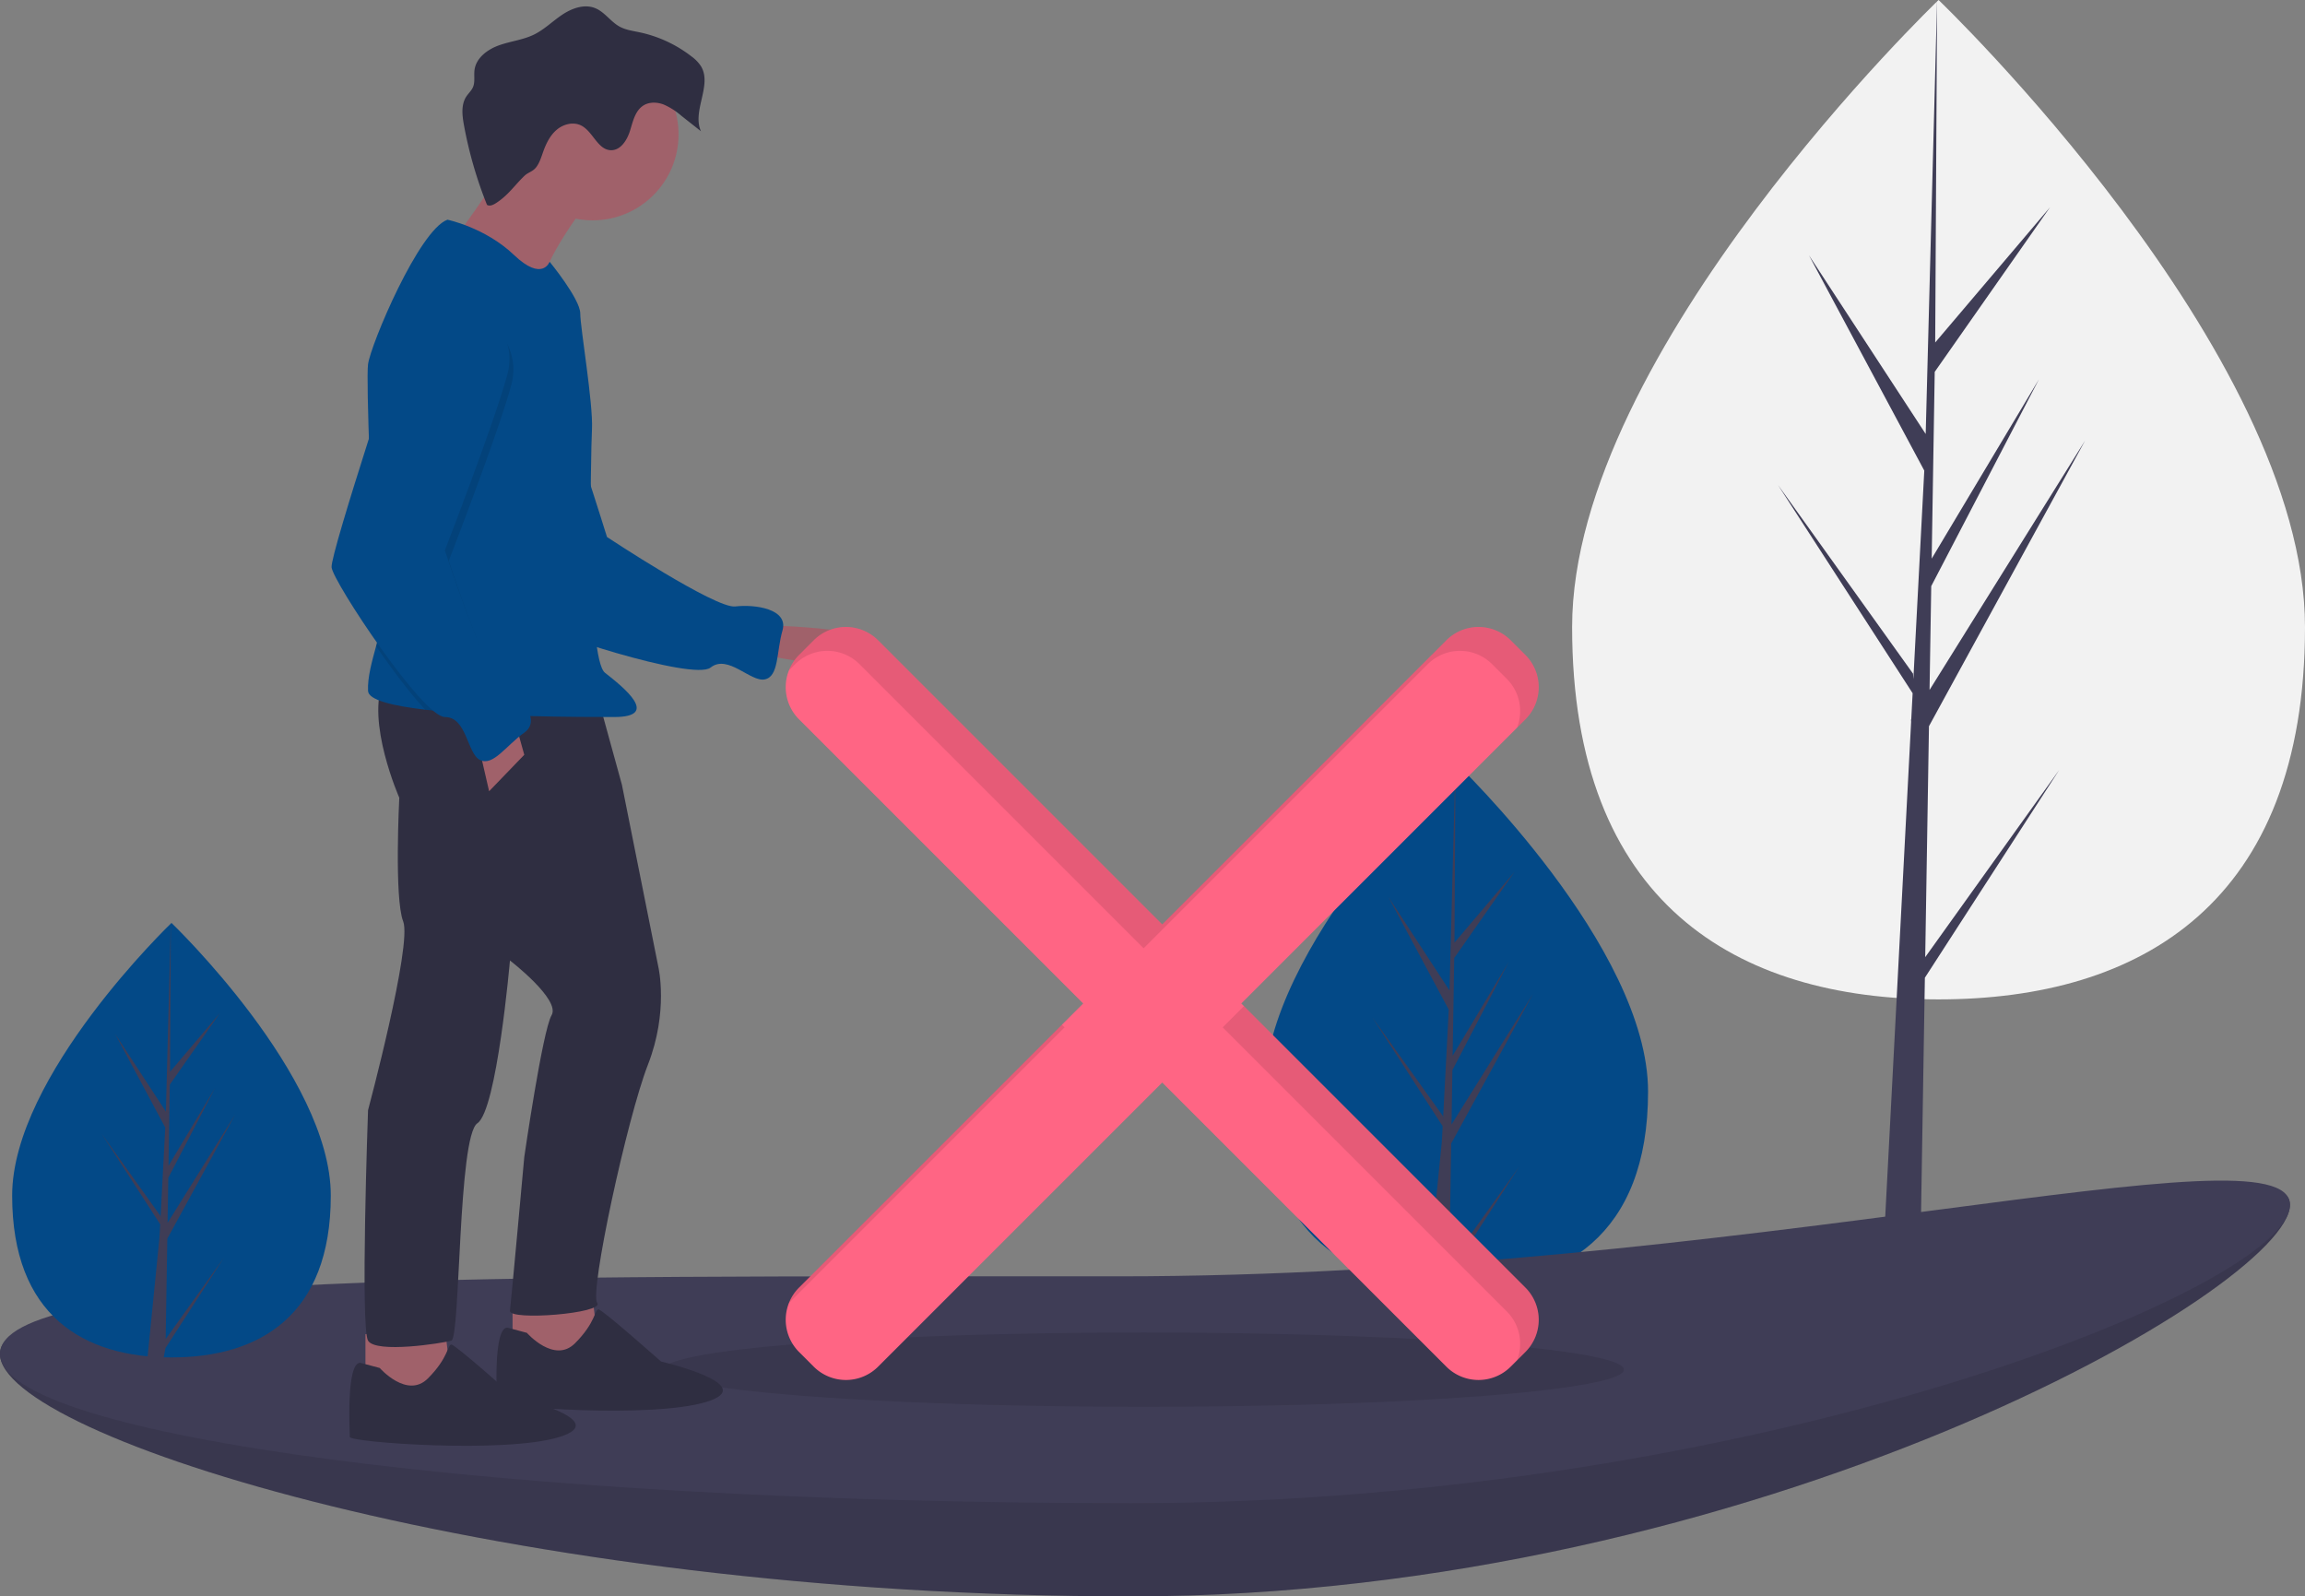 <svg id="f4dfef0e-e963-4752-8b60-16883a06d9db" data-name="Layer 1" xmlns="http://www.w3.org/2000/svg" width="1080.049" height="748.002" viewBox="0 0 1080.049 748.002"><rect x="0" y="0" width="1080.049" height="748.002" fill="#808080" stroke="none"/><title>cancel</title><path d="M832.208,587.468c0,67.693-40.242,91.329-89.884,91.329s-89.884-23.636-89.884-91.329,89.884-153.809,89.884-153.809S832.208,519.775,832.208,587.468Z" transform="translate(-59.976 -75.999)" fill="#034987"/><polygon points="679.994 535.79 718.305 465.702 680.138 526.903 680.552 501.43 706.956 450.722 680.662 494.688 681.406 448.873 709.68 408.504 681.523 441.669 681.988 357.66 679.191 464.109 650.56 420.284 678.845 473.092 676.166 524.259 676.087 522.901 642.948 476.597 675.986 527.699 675.651 534.098 675.591 534.195 675.619 534.72 668.823 603 677.902 603 678.992 597.484 711.949 546.507 679.074 592.443 679.994 535.79" fill="#3f3d56"/><path d="M1140.024,369.813c0,129.31-76.873,174.461-171.701,174.461s-171.701-45.15-171.701-174.461S968.324,75.999,968.324,75.999,1140.024,240.502,1140.024,369.813Z" transform="translate(-59.976 -75.999)" fill="#f2f2f2"/><polygon points="902.093 448.494 903.851 340.273 977.035 206.388 904.127 323.296 904.918 274.635 955.355 177.771 905.127 261.758 905.127 261.759 906.549 174.24 960.558 97.124 906.772 160.478 907.661 0 902.078 212.444 902.537 203.68 847.625 119.628 901.656 220.503 896.54 318.246 896.387 315.652 833.084 227.2 896.196 324.817 895.556 337.041 895.441 337.225 895.494 338.228 882.513 586.21 899.856 586.21 901.937 458.123 964.894 360.745 902.093 448.494" fill="#3f3d56"/><path d="M1132.976,640.557c0,38.595-250.369,183.444-543.052,183.444S59.976,749.036,59.976,710.441s231.442,7.28,524.125,7.28S1132.976,601.962,1132.976,640.557Z" transform="translate(-59.976 -75.999)" fill="#3f3d56"/><path d="M1132.976,640.557c0,38.595-250.369,183.444-543.052,183.444S59.976,749.036,59.976,710.441s231.442,7.28,524.125,7.28S1132.976,601.962,1132.976,640.557Z" transform="translate(-59.976 -75.999)" opacity="0.1"/><path d="M1132.976,640.557c0,38.595-250.369,139.767-543.052,139.767S59.976,749.036,59.976,710.441,291.418,674.043,584.1,674.043,1132.976,601.962,1132.976,640.557Z" transform="translate(-59.976 -75.999)" fill="#3f3d56"/><ellipse cx="535.878" cy="641.774" rx="225.044" ry="17.407" opacity="0.1"/><path d="M417.574,368.965s65.883,1.22,53.683,12.811-57.953,0-57.953,0Z" transform="translate(-59.976 -75.999)" fill="#a0616a"/><path d="M280.304,228.182s26.6-4.75,35.849,16.724,28.244,82.716,28.244,82.716,50.833,33.648,60.079,32.542,25.052,1.15,22.152,11.237-1.612,21.525-8.287,22.927-17.291-11.98-25.415-5.534-80.53-17.096-85.179-21.974-43.279-110.501-43.279-110.501S266.015,227.838,280.304,228.182Z" transform="translate(-59.976 -75.999)" fill="#034987"/><polygon points="277.379 605.607 280.429 631.228 254.808 637.939 240.167 631.228 240.167 608.657 277.379 605.607" fill="#a0616a"/><polygon points="208.445 622.078 211.495 647.699 185.874 654.41 171.233 647.699 171.233 625.128 208.445 622.078" fill="#a0616a"/><path d="M339.795,401.601l11.591,42.092L368.466,529.098s4.88,20.741-4.88,45.752S336.134,681.606,339.795,686.486s-41.482,8.54-40.872,3.66,6.71-71.984,6.71-71.984,8.54-59.173,12.811-66.493-19.521-25.621-19.521-25.621-6.1,70.154-15.251,76.254S275.741,702.957,271.471,704.177s-35.382,6.1-39.042,0,0-107.976,0-107.976,20.741-77.474,16.471-88.455-1.83-57.953-1.83-57.953-15.861-35.992-7.32-54.903Z" transform="translate(-59.976 -75.999)" fill="#2f2e41"/><path d="M337.965,167.349s-25.621,31.722-24.401,45.752-40.262-25.621-40.262-25.621,29.892-40.262,29.892-48.803S337.965,167.349,337.965,167.349Z" transform="translate(-59.976 -75.999)" fill="#a0616a"/><circle cx="277.684" cy="62.984" r="40.262" fill="#a0616a"/><path d="M236.193,378.78c-1.824,6.796-4.087,14.5-3.764,20.991.207,4.203,11.365,6.96,26.793,8.766,14.305,1.678,32.283,2.532,48.626,2.971,17.16.464,32.502.464,39.878.464,21.961,0,4.27-14.031-4.27-20.741s-6.71-101.875-6.1-114.076-5.49-47.582-5.49-54.293-14.354-24.224-14.354-24.224-3.337,9.584-16.758-3.227-31.112-16.471-31.112-16.471c-13.421,4.88-35.992,58.563-37.212,67.714-.494,3.715-.085,22.742.744,44.465,1.202,31.752,3.3,69.287,4.746,73.271C239.06,367.531,237.797,372.802,236.193,378.78Z" transform="translate(-59.976 -75.999)" fill="#034987"/><polygon points="241.387 338.413 245.657 353.664 229.186 370.745 223.696 346.953 241.387 338.413" fill="#a0616a"/><path d="M306.853,700.517s12.811,14.641,22.571,4.88,9.15-15.861,10.981-15.861,29.282,24.401,29.282,24.401,46.972,10.981,21.351,18.911-98.215,2.44-98.215,0-1.83-34.772,4.88-34.772Z" transform="translate(-59.976 -75.999)" fill="#2f2e41"/><path d="M237.919,716.988s12.811,14.641,22.571,4.88,9.15-15.861,10.981-15.861,29.282,24.401,29.282,24.401,46.972,10.981,21.351,18.911-98.215,2.44-98.215,0-1.83-34.772,4.88-34.772Z" transform="translate(-59.976 -75.999)" fill="#2f2e41"/><path d="M292.456,171.122c-1.301.84-2.994,1.692-4.296.854a194.661,194.661,0,0,1-10.803-37.403c-.822-4.495-1.393-9.492,1.104-13.319.985-1.509,2.403-2.744,3.124-4.395,1.093-2.501.373-5.396.736-8.102.76-5.667,6.118-9.62,11.505-11.537s11.238-2.512,16.373-5.027c4.876-2.389,8.781-6.35,13.303-9.356s10.313-5.061,15.348-3.03c4.454,1.797,7.229,6.337,11.439,8.649,2.857,1.569,6.173,2.005,9.362,2.679a59.922,59.922,0,0,1,24.34,11.308,17.673,17.673,0,0,1,4.43,4.566c5.403,8.895-4.271,20.989-.003,30.481l-9.227-7.281a32.131,32.131,0,0,0-8.24-5.237c-3.056-1.158-6.676-1.297-9.452.427-3.896,2.42-4.953,7.476-6.314,11.856s-4.37,9.237-8.956,9.125c-6.235-.153-8.416-8.855-14.012-11.61-3.648-1.796-8.24-.613-11.35,2.006-3.11,2.619-4.976,6.42-6.344,10.248-.855,2.393-1.658,5.09-3.177,7.163-1.675,2.287-3.818,2.471-5.608,4.179C301.082,162.812,298.218,167.399,292.456,171.122Z" transform="translate(-59.976 -75.999)" fill="#2f2e41"/><path d="M236.193,378.78c7.583,10.999,16.129,22.345,23.029,29.757,14.305,1.678,32.283,2.532,48.626,2.971a38.527,38.527,0,0,0-10.755-9.907C289.162,396.721,270.251,338.768,270.251,338.768s23.181-59.783,29.282-82.354-17.691-35.382-17.691-35.382C270.861,211.881,251.95,233.232,251.95,233.232s-9.651,29.111-18.777,57.886c1.202,31.752,3.3,69.287,4.746,73.271C239.06,367.531,237.797,372.802,236.193,378.78Z" transform="translate(-59.976 -75.999)" opacity="0.1"/><path d="M280.011,216.152s23.791,12.811,17.691,35.382-29.282,82.354-29.282,82.354,18.911,57.953,26.841,62.833,18.911,16.471,10.371,22.571-14.641,15.861-20.741,12.811-6.1-20.131-16.471-20.131-52.463-63.443-53.073-70.154,34.772-113.466,34.772-113.466S269.031,207.001,280.011,216.152Z" transform="translate(-59.976 -75.999)" fill="#034987"/><path d="M774.721,382.891l-6.863-6.863a21.345,21.345,0,0,0-30.186,0L604.557,509.143,471.442,376.028a21.345,21.345,0,0,0-30.186,0l-6.863,6.863a21.345,21.345,0,0,0,0,30.186L567.508,546.192,434.393,679.308a21.345,21.345,0,0,0,0,30.186l6.863,6.863a21.345,21.345,0,0,0,30.186,0L604.557,583.241,737.673,716.356a21.345,21.345,0,0,0,30.186,0l6.863-6.863a21.345,21.345,0,0,0,0-30.186L641.606,546.192,774.721,413.077A21.345,21.345,0,0,0,774.721,382.891Z" transform="translate(-59.976 -75.999)" fill="#ff6584"/><path d="M429.643,686.545,558.805,557.382l-1.243-1.243L434.393,679.307A21.26,21.26,0,0,0,429.643,686.545Z" transform="translate(-59.976 -75.999)" opacity="0.1"/><path d="M432.553,387.218a21.345,21.345,0,0,1,30.186,0L595.854,520.333,728.969,387.218a21.345,21.345,0,0,1,30.186,0l6.863,6.863a21.344,21.344,0,0,1,4.75,22.949l3.953-3.953a21.345,21.345,0,0,0,0-30.186l-6.863-6.863a21.345,21.345,0,0,0-30.186,0L604.557,509.143,471.442,376.028a21.345,21.345,0,0,0-30.186,0l-6.863,6.863a21.26,21.26,0,0,0-4.75,7.237Z" transform="translate(-59.976 -75.999)" opacity="0.1"/><path d="M642.85,547.436l-9.947,9.947L766.018,690.498a21.344,21.344,0,0,1,4.75,22.949l3.953-3.953a21.345,21.345,0,0,0,0-30.186Z" transform="translate(-59.976 -75.999)" opacity="0.1"/><path d="M214.976,636.191c0,56.222-33.423,75.852-74.652,75.852s-74.652-19.63-74.652-75.852,74.652-127.744,74.652-127.744S214.976,579.97,214.976,636.191Z" transform="translate(-59.976 -75.999)" fill="#034987"/><polygon points="78.393 580.392 110.212 522.181 78.513 573.011 78.857 551.854 100.786 509.739 78.948 546.255 79.566 508.204 103.048 474.675 79.663 502.221 80.049 432.448 77.726 520.858 53.947 484.46 77.438 528.318 75.214 570.815 75.148 569.687 47.625 531.23 75.064 573.672 74.786 578.987 74.736 579.067 74.759 579.503 69.115 636.212 76.656 636.212 77.561 631.631 104.933 589.293 77.629 627.444 78.393 580.392" fill="#3f3d56"/></svg>
